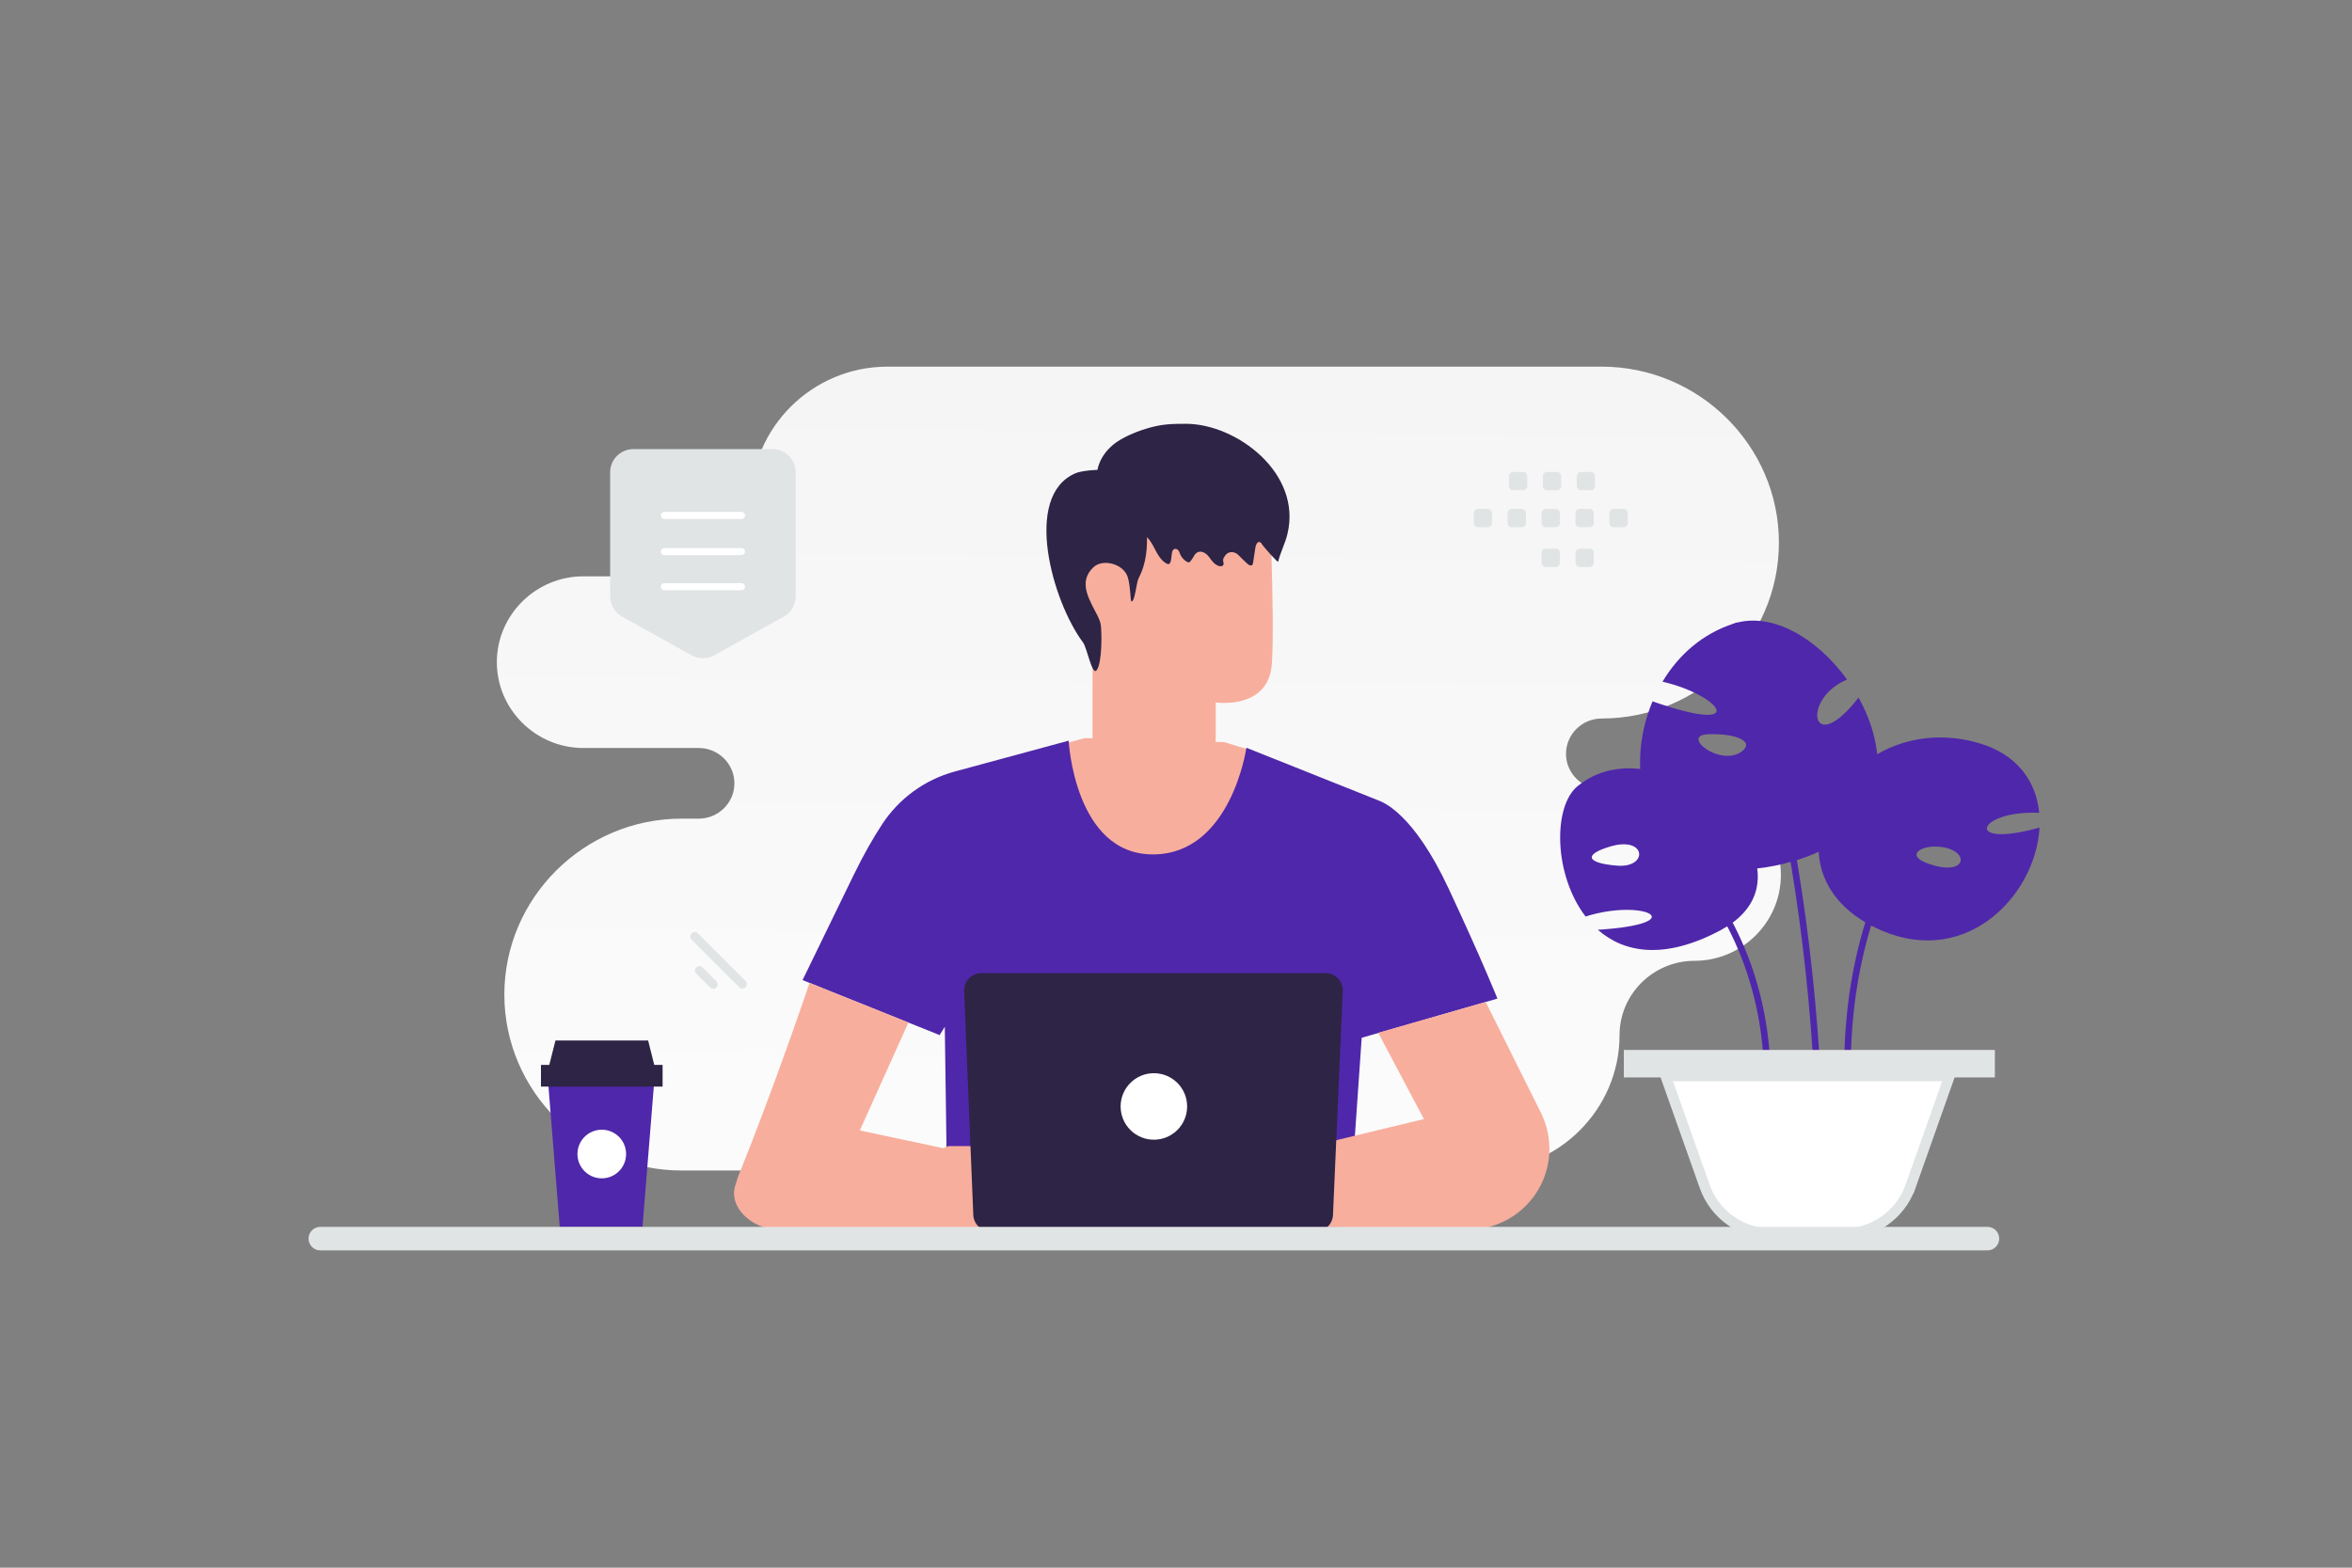 <svg width="900" height="600" viewBox="0 0 900 600" fill="none" xmlns="http://www.w3.org/2000/svg">
<rect x="0" y="0" width="900" height="600" fill="#808080" stroke="none"/>
<g clip-path="url(#clip0_1235_18050)">
<path fill-rule="evenodd" clip-rule="evenodd" d="M612.852 140.324C650.175 140.324 680.707 170.623 680.707 207.661C680.707 244.699 650.175 274.998 612.852 274.998C605.365 274.998 599.233 281.084 599.233 288.514C599.233 295.944 605.365 302.029 612.852 302.029H648.358C666.565 302.029 681.464 316.815 681.464 334.883C681.464 352.951 666.565 367.736 648.358 367.736C632.611 367.736 619.726 380.523 619.726 396.15C619.726 424.661 596.22 447.988 567.489 447.988H260.844C223.521 447.988 192.989 417.689 192.989 380.651C192.989 343.613 223.521 313.314 260.844 313.314H267.407C274.895 313.314 281.027 307.236 281.027 299.798C281.027 292.368 274.902 286.283 267.407 286.283H223.226C205.018 286.283 190.12 271.497 190.12 253.429C190.12 235.383 204.981 220.613 223.157 220.576H258.709C274.456 220.576 287.341 207.789 287.341 192.162C287.341 163.651 310.847 140.324 339.578 140.324H612.852Z" fill="url(#paint0_linear_1235_18050)"/>
<path d="M480.803 287.791L468.518 284.054L415.111 282.482L403.066 285.77L404.638 315.119L431.887 332.505L458.317 331.975L474.933 316.835L478.622 301.824L480.803 287.791Z" fill="#F8AE9D"/>
<path d="M326.613 334.991C330.478 327.02 334.183 320.621 337.487 315.569C343.973 305.614 353.894 298.393 365.361 295.281L408.92 283.477C408.92 283.477 411.182 327.004 441.141 327.004C471.1 327.004 476.938 286.187 476.938 286.187L527.345 306.299C529.077 306.972 540.769 311.014 554.369 340.187C567.328 367.965 572.99 382.191 572.99 382.191L521.058 397.186L517.819 443.889L518.925 470.561L361.303 470.208L362.185 439.719L361.528 392.968L359.555 396.16L307.095 375.118C307.095 375.118 313.847 361.261 326.613 334.991Z" fill="#4F27AA"/>
<path d="M446.231 303.32C433.447 303.084 418.924 278.148 418.924 278.148L418.09 214.094C417.422 195.645 428.898 179.926 449.583 179.84L451.503 179.926C470.755 180.845 486.001 194.789 486.516 211.972C487.003 227.964 487.295 245.631 486.669 254.166C485.361 271.833 465.205 268.851 465.205 268.851C465.163 268.851 465.26 277.751 465.205 282.949C465.052 294.623 451.364 303.717 446.231 303.32Z" fill="#F8AE9D"/>
<path d="M424.477 217.608C424.125 217.44 410.355 212.842 410.048 226.443C409.74 240.044 424.155 237.536 424.184 237.145C424.213 236.755 424.477 217.608 424.477 217.608ZM568.515 383.49L589.637 425.879C591.997 430.615 593.102 435.877 592.845 441.163C592.043 457.618 578.459 470.561 561.988 470.561L500.919 469.601L498.766 439.415L544.859 428.301L527.393 395.278L568.515 383.49ZM309.773 376.193C309.773 376.193 296.67 415.118 282.38 450.498C282.091 451.203 281.771 452.519 281.514 453.24C278.29 462.013 287.993 470.561 297.793 470.561L380.373 470.417V443.569L329.003 432.663L347.607 391.349L309.773 376.193Z" fill="#F8AE9D"/>
<path d="M475.286 442.335C475.27 442.431 473.393 441.838 470.266 441.645C467.155 441.437 462.744 441.79 458.35 443.666C453.955 445.543 450.635 448.478 448.647 450.867C446.626 453.257 445.76 455.037 445.68 454.973C445.648 454.957 445.84 454.508 446.273 453.738C446.706 452.968 447.396 451.878 448.374 450.643C450.331 448.157 453.667 445.11 458.157 443.201C462.648 441.293 467.155 440.972 470.298 441.293C471.87 441.437 473.137 441.693 473.987 441.918C474.837 442.126 475.302 442.303 475.286 442.335ZM472.463 435.84C472.431 435.968 470.523 435.022 467.235 434.925C463.963 434.781 459.36 435.775 455.062 438.374C450.764 440.988 447.54 444.292 445.263 446.665C444.172 447.82 443.274 448.782 442.568 449.52C441.927 450.194 441.574 450.562 441.542 450.53C441.51 450.514 441.831 450.097 442.424 449.392C443.259 448.386 444.115 447.397 444.99 446.425C447.219 443.987 450.427 440.603 454.805 437.94C459.184 435.294 463.915 434.332 467.251 434.573C468.919 434.669 470.25 434.973 471.132 435.278C471.581 435.406 471.902 435.567 472.127 435.663C472.351 435.759 472.463 435.823 472.463 435.84Z" fill="#EB996E"/>
<path d="M363.003 438.646H374.856C374.856 438.646 401.607 428.975 407.108 429.905C412.064 430.739 430.203 442.784 433.763 445.173C434.164 445.446 434.453 445.815 434.629 446.264C434.978 447.207 434.947 448.249 434.543 449.171C434.14 450.092 433.394 450.821 432.464 451.204L432.095 451.364L432.256 451.909C432.464 452.583 432.561 453.337 432.528 454.075C432.4 456.625 428.968 457.394 427.669 455.197L428.359 456.416C428.631 456.913 428.776 457.475 428.743 458.036L428.679 459.143C428.645 459.742 428.43 460.316 428.064 460.791C427.698 461.266 427.196 461.619 426.626 461.805C426.084 461.985 425.501 462.004 424.949 461.858C424.396 461.713 423.898 461.41 423.515 460.987C421.222 458.453 416.25 453.385 412.882 452.824C409.899 452.326 404.911 452.262 401.896 452.278C401.149 452.279 400.419 452.507 399.804 452.93C399.189 453.354 398.716 453.954 398.448 454.652C400.436 454.796 414.341 462.045 419.265 464.644C420.789 465.446 421.927 466.889 422.12 468.605C422.296 470.145 421.526 471.765 418.479 471.043C411.936 469.519 400.18 464.114 400.18 464.114C400.18 464.114 394.117 462.382 390.188 465.157C384.655 469.054 382.121 470.481 377.374 468.91C372.626 467.338 369.13 465.077 369.13 465.077L359.78 464.146C359.748 464.146 350.911 442.046 363.003 438.646Z" fill="#F8AE9D"/>
<path d="M398.335 443.169C398.352 443.265 400.228 442.672 403.355 442.479C406.467 442.271 410.877 442.624 415.272 444.5C419.666 446.377 422.986 449.312 424.975 451.701C426.996 454.091 427.862 455.871 427.942 455.807C427.974 455.791 427.781 455.342 427.348 454.572C426.729 453.487 426.027 452.452 425.247 451.477C423.291 448.991 419.955 445.944 415.464 444.035C410.973 442.127 406.467 441.806 403.323 442.127C402.079 442.235 400.845 442.444 399.635 442.752C398.785 442.977 398.319 443.137 398.335 443.169ZM401.158 436.674C401.19 436.802 403.098 435.856 406.386 435.759C409.658 435.615 414.261 436.609 418.559 439.208C422.857 441.822 426.081 445.126 428.358 447.499C429.449 448.654 430.347 449.616 431.053 450.354C431.694 451.028 432.047 451.396 432.079 451.364C432.111 451.348 431.791 450.931 431.197 450.226C430.362 449.219 429.507 448.23 428.631 447.259C426.402 444.821 423.194 441.437 418.816 438.775C414.437 436.128 409.706 435.166 406.37 435.407C404.702 435.503 403.371 435.807 402.489 436.112C402.04 436.241 401.719 436.401 401.495 436.497C401.27 436.593 401.158 436.658 401.158 436.674Z" fill="#EB996E"/>
<path d="M379.042 471.314H503.481C505.183 471.316 506.82 470.659 508.048 469.481C509.277 468.303 510.002 466.696 510.072 464.995L513.809 379.351C513.97 375.598 510.971 372.455 507.218 372.455H375.545C371.792 372.455 368.793 375.582 368.938 379.335L372.434 464.995C372.578 468.523 375.497 471.314 379.042 471.314Z" fill="#2E2445"/>
<path d="M428.807 423.469C428.806 425.141 429.134 426.796 429.773 428.341C430.412 429.885 431.349 431.289 432.531 432.471C433.713 433.653 435.116 434.59 436.661 435.229C438.205 435.868 439.86 436.196 441.532 436.195C443.204 436.197 444.859 435.868 446.404 435.229C447.948 434.59 449.352 433.653 450.534 432.471C451.716 431.289 452.653 429.886 453.292 428.341C453.931 426.796 454.259 425.141 454.258 423.469C454.259 421.798 453.931 420.142 453.292 418.598C452.653 417.053 451.716 415.65 450.534 414.468C449.352 413.286 447.948 412.349 446.404 411.71C444.859 411.071 443.204 410.743 441.532 410.744C434.496 410.744 428.807 416.463 428.807 423.469Z" fill="white"/>
<path d="M429.289 242.389H418.062V290.503H429.289V242.389Z" fill="#F8AE9D"/>
<path d="M424.882 199.396C426.905 202.006 430.473 202.581 433.412 203.098C437.362 203.791 439.317 205.236 441.368 209.115C442.666 211.592 443.965 214.306 446.289 215.648C448.178 216.744 448.11 213.95 448.409 211.787C448.437 211.596 448.476 211.406 448.525 211.218C448.982 209.491 450.821 209.785 451.36 211.489C451.852 213.023 452.905 214.321 454.245 215.043C454.463 215.161 454.696 215.264 454.928 215.22C455.242 215.176 455.488 214.881 455.693 214.616C456.123 214.06 456.55 213.353 456.991 212.606C458.44 210.149 461.183 211.027 462.802 213.377C463.813 214.837 465.016 216.341 466.67 216.68C467.203 216.798 467.873 216.71 468.119 216.194C468.434 215.559 467.942 214.925 468.024 214.276C468.092 213.672 468.352 213.406 468.639 212.89C469.765 210.887 472.343 210.815 473.928 212.479C475.031 213.636 476.181 214.747 477.374 215.81C477.879 216.253 478.617 216.695 479.123 216.253C479.397 216.017 479.465 215.618 479.52 215.235C479.807 213.362 480.08 211.489 480.367 209.616C480.531 208.569 481.092 207.197 482.049 207.463C482.513 207.596 482.787 208.082 483.046 208.525C483.361 209.085 488.979 215.471 489.088 214.984C489.963 211.356 491.754 208.053 492.629 204.425C498.288 181.079 473.177 162.305 453.998 162.202C449.734 162.173 445.838 162.242 441.696 163.23C437.28 164.292 432.619 165.978 428.614 168.352C422.996 171.67 418.744 177.702 419.838 184.899" fill="#2E2445"/>
<path d="M434.968 191.505C437.79 194.604 438.537 198.963 438.8 203.081C439.187 209.291 438.662 215.743 435.701 221.256C434.858 222.826 434.235 230.592 432.935 230.163C432.52 230.029 432.589 224.006 431.496 220.76C429.808 215.73 422.034 213.812 418.534 216.991C412.946 222.048 416.224 228.191 418.078 232.014C419.185 234.321 420.941 236.91 421.246 239.351C421.619 242.477 421.73 253.865 419.627 256.521C417.87 258.747 416.003 247.99 414.412 245.87C402.64 230.083 391.352 189.882 411.452 181.163C414.509 179.835 423.943 179.151 426.807 180.841" fill="#2E2445"/>
<path fill-rule="evenodd" clip-rule="evenodd" d="M565.563 201.794H569.306C570.211 201.794 570.94 201.058 570.94 200.16V196.417C570.94 195.512 570.204 194.783 569.306 194.783H565.563C565.13 194.785 564.715 194.957 564.409 195.263C564.103 195.569 563.931 195.984 563.929 196.417V200.16C563.928 200.375 563.97 200.587 564.052 200.786C564.134 200.984 564.255 201.165 564.406 201.317C564.558 201.468 564.739 201.589 564.937 201.671C565.136 201.753 565.348 201.795 565.563 201.794ZM578.542 201.794H582.285C582.718 201.792 583.133 201.62 583.439 201.314C583.745 201.008 583.917 200.593 583.919 200.16V196.417C583.919 195.512 583.183 194.783 582.285 194.783H578.542C578.109 194.785 577.694 194.957 577.388 195.263C577.082 195.569 576.91 195.984 576.908 196.417V200.16C576.91 200.593 577.082 201.008 577.388 201.314C577.694 201.62 578.109 201.792 578.542 201.794ZM591.529 201.794H595.272C595.705 201.792 596.12 201.62 596.426 201.314C596.732 201.008 596.904 200.593 596.906 200.16V196.417C596.906 195.512 596.17 194.783 595.272 194.783H591.529C591.096 194.785 590.681 194.957 590.375 195.263C590.069 195.569 589.897 195.984 589.895 196.417V200.16C589.894 200.375 589.936 200.587 590.018 200.786C590.1 200.984 590.221 201.165 590.372 201.317C590.524 201.468 590.705 201.589 590.903 201.671C591.102 201.753 591.314 201.795 591.529 201.794ZM604.508 201.794H608.251C608.684 201.792 609.099 201.62 609.405 201.314C609.711 201.008 609.883 200.593 609.885 200.16V196.417C609.885 195.512 609.149 194.783 608.251 194.783H604.508C603.603 194.783 602.866 195.519 602.866 196.417V200.16C602.871 200.593 603.045 201.007 603.353 201.313C603.66 201.619 604.075 201.791 604.508 201.794ZM617.488 201.794H621.231C622.136 201.794 622.873 201.058 622.873 200.16V196.417C622.873 195.512 622.136 194.783 621.231 194.783H617.488C617.055 194.785 616.64 194.957 616.334 195.263C616.028 195.569 615.856 195.984 615.854 196.417V200.16C615.856 200.593 616.028 201.008 616.334 201.314C616.64 201.62 617.055 201.792 617.488 201.794ZM579.018 187.642H582.761C583.658 187.642 584.395 186.905 584.395 186.008V182.256C584.393 181.823 584.22 181.409 583.914 181.103C583.608 180.797 583.194 180.625 582.761 180.623H579.018C578.112 180.623 577.384 181.359 577.384 182.256V186C577.383 186.215 577.424 186.429 577.506 186.628C577.587 186.827 577.707 187.009 577.859 187.161C578.011 187.314 578.192 187.435 578.391 187.517C578.589 187.6 578.803 187.642 579.018 187.642ZM591.997 187.642H595.74C596.173 187.64 596.588 187.468 596.894 187.162C597.2 186.856 597.372 186.441 597.374 186.008V182.256C597.372 181.823 597.199 181.409 596.893 181.103C596.587 180.797 596.173 180.625 595.74 180.623H591.997C591.564 180.625 591.15 180.797 590.844 181.103C590.538 181.409 590.365 181.823 590.363 182.256V186C590.362 186.215 590.403 186.429 590.485 186.628C590.566 186.827 590.686 187.009 590.838 187.161C590.99 187.314 591.171 187.435 591.37 187.517C591.568 187.6 591.782 187.642 591.997 187.642ZM604.976 187.642H608.719C609.625 187.642 610.361 186.905 610.361 186.008V182.256C610.361 181.359 609.625 180.623 608.719 180.623H604.976C604.543 180.625 604.129 180.797 603.823 181.103C603.517 181.409 603.344 181.823 603.342 182.256V186C603.342 186.905 604.079 187.642 604.976 187.642ZM591.529 216.999H595.272C595.705 216.997 596.12 216.825 596.426 216.519C596.732 216.213 596.904 215.798 596.906 215.365V211.621C596.906 210.716 596.17 209.987 595.272 209.987H591.529C591.096 209.989 590.681 210.161 590.375 210.467C590.069 210.773 589.897 211.188 589.895 211.621V215.365C589.894 215.58 589.936 215.792 590.018 215.991C590.1 216.189 590.221 216.37 590.372 216.522C590.524 216.673 590.705 216.794 590.903 216.876C591.102 216.958 591.314 217 591.529 216.999ZM604.508 216.999H608.251C608.684 216.997 609.099 216.825 609.405 216.519C609.711 216.213 609.883 215.798 609.885 215.365V211.621C609.885 210.716 609.149 209.987 608.251 209.987H604.508C603.603 209.987 602.866 210.724 602.866 211.621V215.365C602.871 215.798 603.045 216.212 603.353 216.518C603.66 216.824 604.075 216.996 604.508 216.999Z" fill="#E1E4E5"/>
<path d="M627.609 289.844C627.839 282.651 629.471 275.297 632.345 268.424C669.77 281.551 658.804 266.133 636.161 260.91C642.253 250.716 651.494 242.446 663.586 238.62C678.23 233.992 695.586 244.531 706.781 260.086C689.172 267.393 692.919 290.646 711.172 266.981C714.827 273.533 717.333 280.589 718.183 287.622C720.321 304.941 712.344 321.939 686.528 329.499C644.92 341.755 626.69 316.945 627.609 289.844ZM653.77 281.001C642.782 281.322 658.161 293.624 666.391 287.668C671.54 283.911 664.781 280.68 653.77 281.001Z" fill="#4F27AA"/>
<path d="M696.574 466.745C698.39 326.521 663.609 238.643 663.609 238.643" stroke="#4F27AA" stroke-width="2.5" stroke-miterlimit="10"/>
<path d="M705.878 298.962C711.626 323.223 718.039 309.706 711.097 293.762C722.384 284.094 738.936 279.055 757.303 284.438C772.131 288.791 779.165 299.283 780.315 311.104C756.568 309.958 750.775 325.124 780.43 316.716C779.027 343.153 751.097 372.362 716.292 354.378C690.752 341.183 691.465 315.823 705.878 298.962ZM740.292 331.309C752.89 334.677 753.51 325.399 742.499 324.116C734.66 323.2 727.694 327.942 740.292 331.309Z" fill="#4F27AA"/>
<path d="M707.425 422.234C701.654 334.196 752.045 289.867 752.045 289.867" stroke="#4F27AA" stroke-width="2.5" stroke-miterlimit="10"/>
<path d="M606.726 350.769C594.496 334.824 594.197 308.731 603.599 300.942C612.496 293.566 623.852 292.672 634.795 295.696C632.013 312.282 645.576 319.567 642.335 298.445C667.829 309.831 686.886 340.689 658.519 355.946C636.91 367.538 621.461 364.675 611.416 355.855C648.013 353.518 629.277 343.644 606.726 350.769ZM616.289 323.943C605.622 327.081 607.117 330.426 618.933 331.319C630.726 332.213 630.059 319.934 616.289 323.943Z" fill="#4F27AA"/>
<path d="M676.252 421.431C679.77 334.194 610.896 302.305 610.896 302.305" stroke="#4F27AA" stroke-width="2.5" stroke-miterlimit="10"/>
<path d="M745.998 411.842H637.359L652.322 454.098C656.153 464.912 666.431 472.169 677.954 472.169H705.425C716.95 472.169 727.226 464.933 731.056 454.099L732.942 454.766L731.056 454.099L745.998 411.842Z" fill="white" stroke="#E1E4E5" stroke-width="4"/>
<path d="M761.341 410.362V403.846H623.366V410.362H761.341Z" fill="#E1E4E5" stroke="#E1E4E5" stroke-width="4"/>
<path d="M209.618 412.697L214.193 469.603H245.852L250.437 412.697H209.618Z" fill="#4F27AA"/>
<path d="M207 407.567H253.54V415.861H207V407.567ZM210.189 407.567H250.352L248.007 398.242H212.544L210.189 407.567Z" fill="#2E2445"/>
<path d="M220.962 441.679C220.962 442.901 221.202 444.112 221.67 445.241C222.138 446.371 222.823 447.397 223.688 448.261C224.552 449.126 225.578 449.811 226.708 450.279C227.837 450.747 229.048 450.987 230.27 450.987C231.492 450.987 232.703 450.747 233.832 450.279C234.962 449.811 235.988 449.126 236.852 448.261C237.717 447.397 238.402 446.371 238.87 445.241C239.338 444.112 239.578 442.901 239.578 441.679C239.578 440.457 239.338 439.246 238.87 438.117C238.403 436.987 237.717 435.961 236.853 435.096C235.988 434.232 234.962 433.546 233.832 433.079C232.703 432.611 231.492 432.371 230.27 432.371C229.048 432.371 227.837 432.611 226.708 433.079C225.578 433.547 224.552 434.232 223.688 435.097C222.823 435.961 222.138 436.987 221.67 438.117C221.202 439.246 220.962 440.457 220.962 441.679Z" fill="white"/>
<path fill-rule="evenodd" clip-rule="evenodd" d="M304.478 228.214V180.779C304.478 175.865 300.506 171.885 295.602 171.885H242.35C237.446 171.885 233.474 175.865 233.474 180.779V228.214C233.473 229.799 233.897 231.355 234.7 232.722C235.502 234.089 236.656 235.216 238.041 235.988L264.667 250.809C265.985 251.544 267.469 251.929 268.978 251.929C270.487 251.929 271.971 251.544 273.289 250.809L299.916 235.988C301.299 235.215 302.451 234.087 303.253 232.721C304.055 231.354 304.478 229.798 304.478 228.214Z" fill="#E1E4E5"/>
<path d="M283.734 211.108H254.216M283.734 197.279H254.216M283.734 224.539H254.216" stroke="white" stroke-width="2.677" stroke-linecap="round" stroke-linejoin="round"/>
<path d="M122.571 469.553H760.493C762.982 469.553 765 471.57 765 474.059C765 476.548 762.982 478.566 760.493 478.566H122.571C120.082 478.566 118.064 476.548 118.064 474.059C118.064 471.57 120.082 469.553 122.571 469.553Z" fill="#E1E4E5"/>
<path d="M267.044 357.201L285.271 375.429C285.935 376.093 285.935 377.169 285.272 377.833C284.608 378.496 283.532 378.496 282.868 377.832L264.64 359.604C263.976 358.941 263.976 357.864 264.64 357.201C265.304 356.537 266.38 356.537 267.044 357.201Z" fill="#E1E4E5"/>
<path d="M268.828 370.252L274.085 375.509C274.749 376.173 274.749 377.249 274.085 377.913C273.421 378.576 272.345 378.576 271.681 377.912L266.425 372.656C265.761 371.992 265.761 370.916 266.424 370.252C267.088 369.588 268.164 369.588 268.828 370.252Z" fill="#E1E4E5"/>
</g>
<defs>
<linearGradient id="paint0_linear_1235_18050" x1="425.316" y1="620.483" x2="431.256" y2="-194.43" gradientUnits="userSpaceOnUse">
<stop stop-color="white"/>
<stop offset="1" stop-color="#EEEEEE"/>
</linearGradient>
<clipPath id="clip0_1235_18050">
<rect width="900" height="600" fill="white"/>
</clipPath>
</defs>
</svg>
